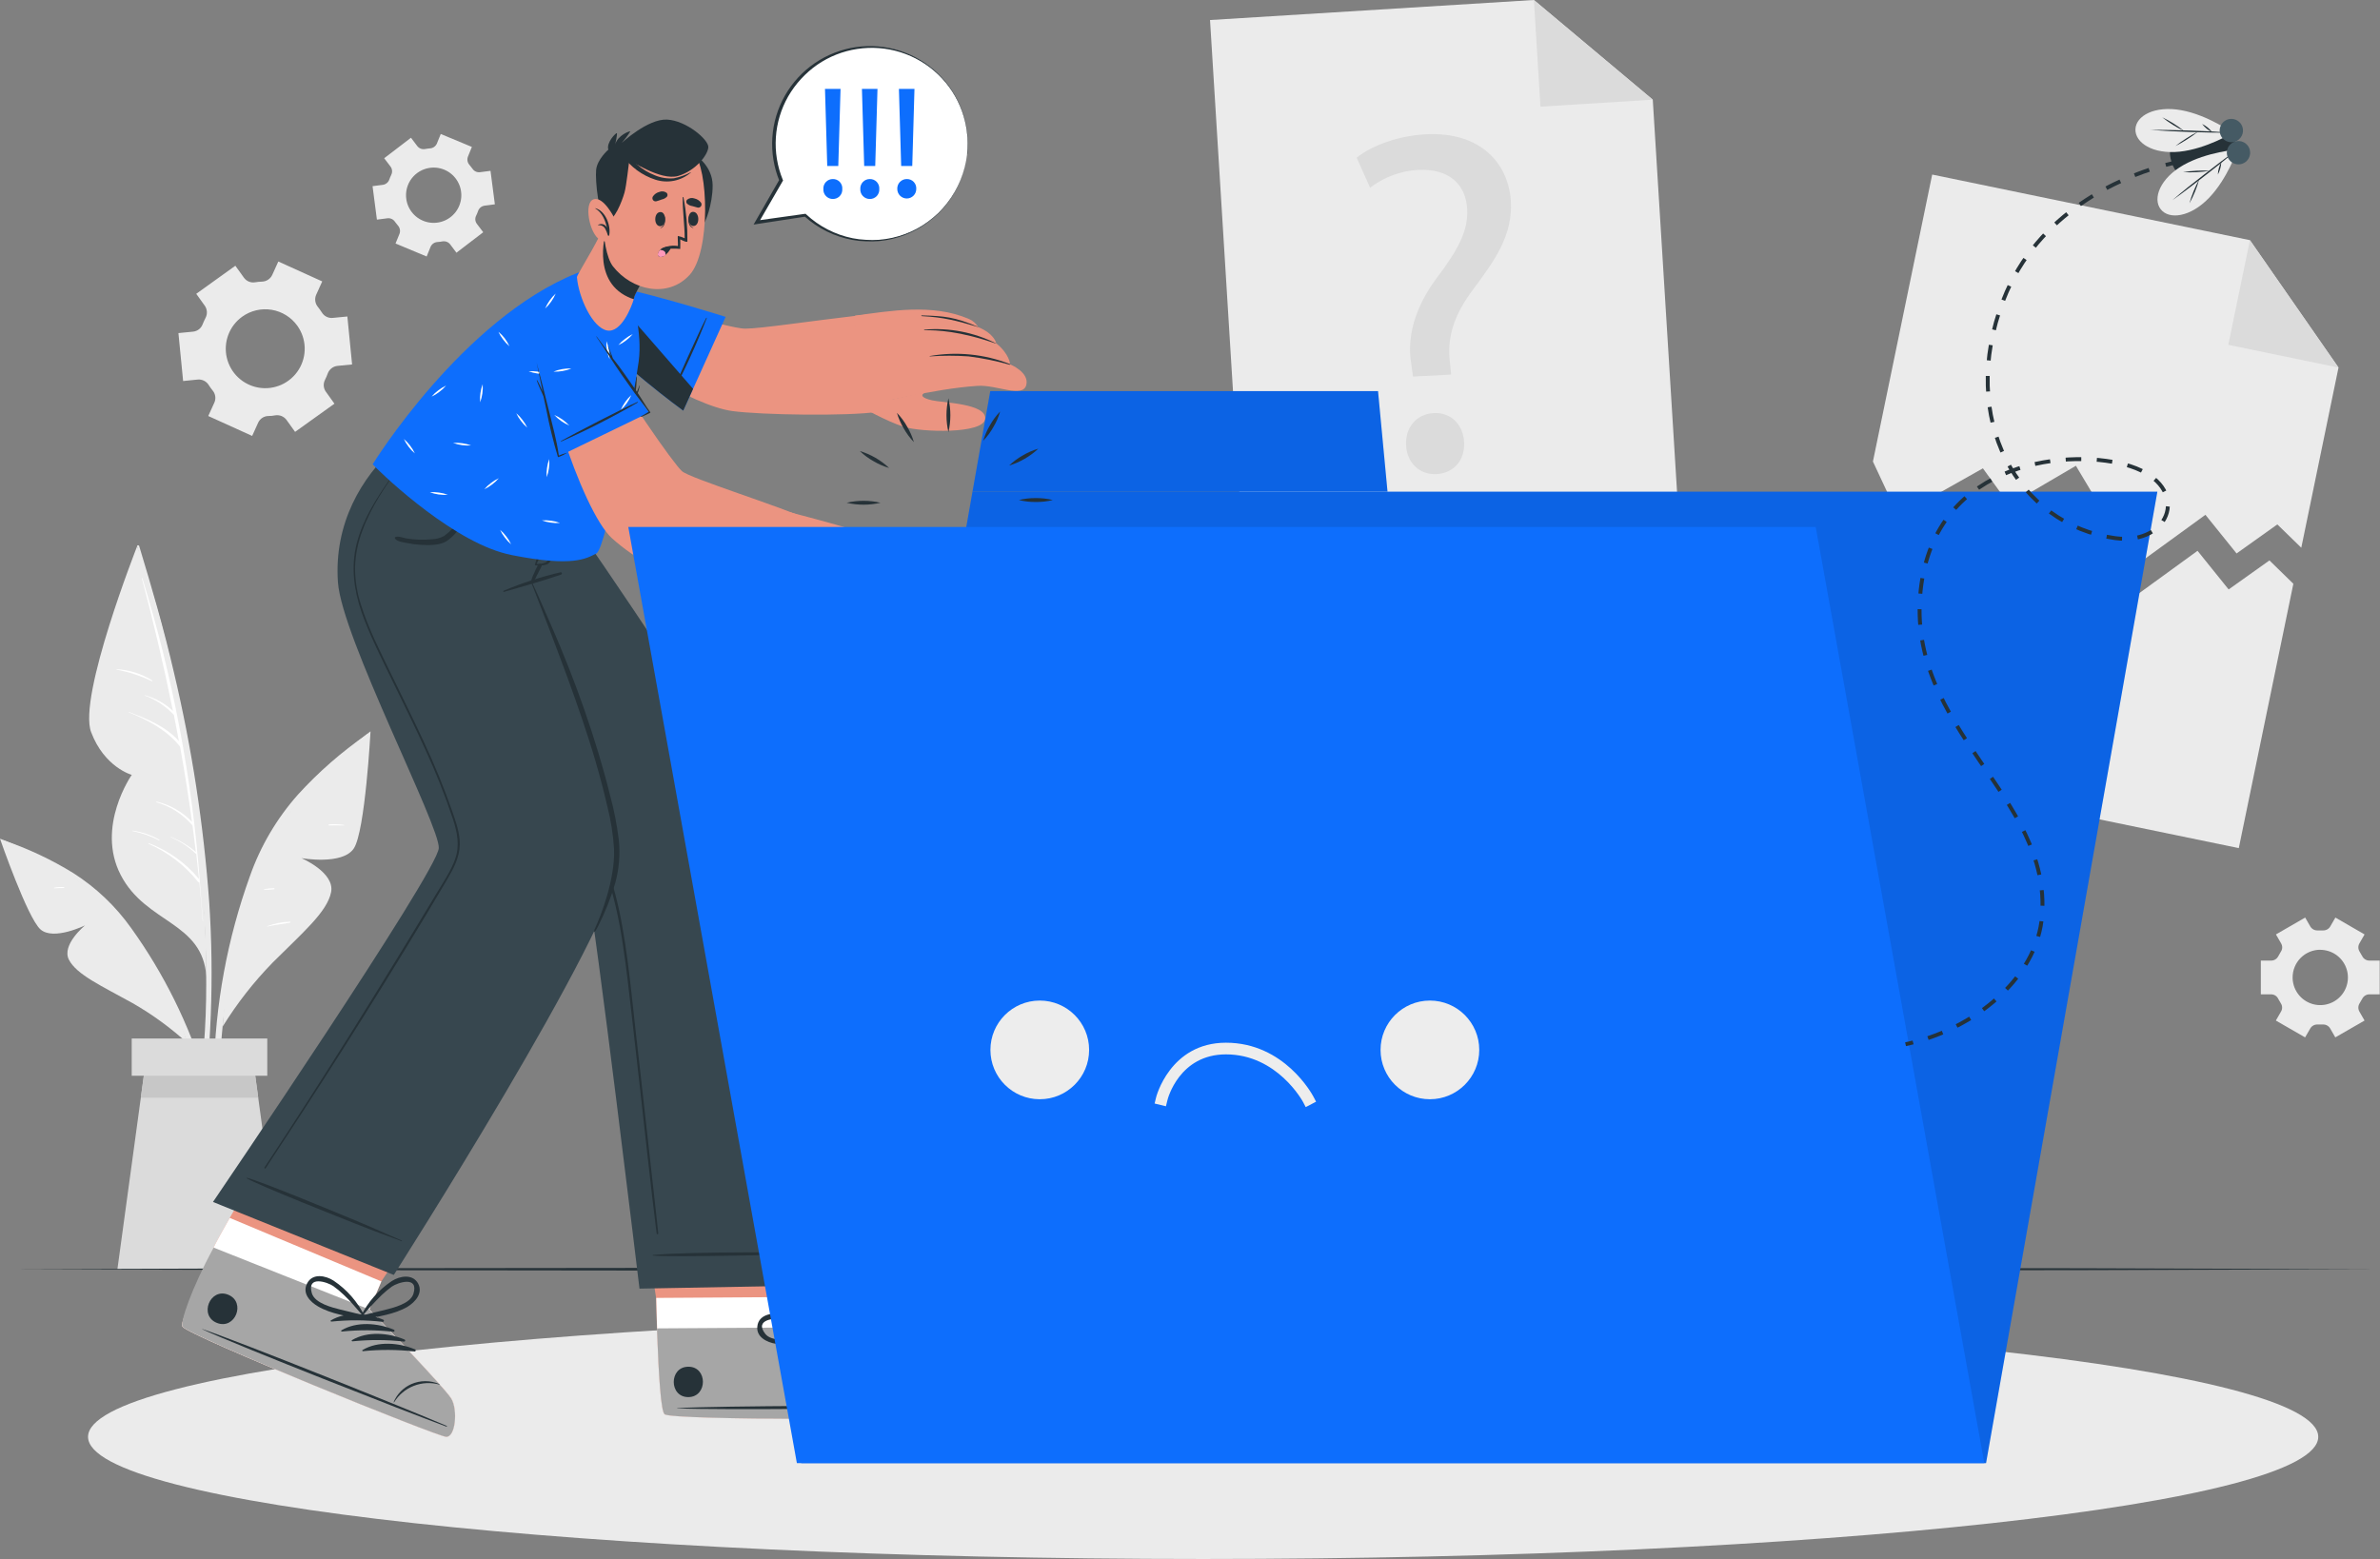 <svg width="612" height="401" viewBox="0 0 612 401" fill="none" xmlns="http://www.w3.org/2000/svg">
<rect x="0" y="0" width="612" height="401" fill="#808080" stroke="none"/>
<g clip-path="url(#clip0_2306_41746)">
<path d="M601.33 94.54L591.76 140.88L585.6 134.88L575.12 142.35L567.11 132.41L549.15 145.47L533.8 119.8L516.68 129.83L509.89 120.46L488.15 132.71L481.61 118.71L496.85 44.9L578.55 61.77L601.33 94.54Z" fill="#EBEBEB"/>
<path d="M578.55 61.77L601.33 94.54L572.99 88.69L578.55 61.77Z" fill="#DBDBDB"/>
<path d="M589.72 150.15L575.69 218.14L465.64 195.43L479.57 127.97L486.11 141.98L507.86 129.73L514.64 139.09L531.77 129.06L547.11 154.73L565.08 141.67L573.08 151.61L583.57 144.14L589.72 150.15Z" fill="#EBEBEB"/>
<path d="M432.21 142.18L320.06 149.12L311.15 5.15L394.43 0L425 25.64L432.21 142.18Z" fill="#EBEBEB"/>
<path d="M394.43 0L425 25.64L396.12 27.43L394.43 0Z" fill="#DBDBDB"/>
<path d="M363.34 96.86L362.9 93.62C361.77 86.89 363.61 79.36 369.46 71.48C374.73 64.48 377.6 59.48 377.28 53.81C376.92 47.41 372.67 43.37 364.76 43.69C360.239 43.925 355.897 45.529 352.31 48.29L348.86 40.55C352.86 37.31 359.86 34.9 366.51 34.55C380.94 33.74 387.96 42.28 388.51 51.81C388.99 60.34 384.57 66.76 378.95 74.24C373.79 81.07 372.1 86.71 372.83 93.08L373.14 96.34L363.34 96.86ZM361.56 114.58C361.3 109.94 364.25 106.5 368.64 106.25C373.03 106 376.23 109.1 376.49 113.74C376.73 118.13 374.04 121.68 369.4 121.94C365 122.19 361.81 119 361.56 114.58Z" fill="#DBDBDB"/>
<path d="M82.86 72.38L71.57 67.26L70 70.72C69.767 71.211 69.404 71.63 68.952 71.931C68.499 72.232 67.973 72.405 67.43 72.43C66.81 72.43 66.2 72.52 65.58 72.61C65.042 72.698 64.49 72.634 63.987 72.425C63.484 72.217 63.048 71.872 62.73 71.43L60.52 68.35L50.46 75.57L52.67 78.65C52.979 79.097 53.161 79.62 53.196 80.162C53.232 80.705 53.119 81.247 52.87 81.73C52.583 82.279 52.326 82.843 52.1 83.42C51.906 83.93 51.574 84.376 51.142 84.708C50.709 85.04 50.192 85.245 49.65 85.3L45.88 85.67L47.09 98L50.88 97.62C51.423 97.577 51.968 97.682 52.457 97.925C52.945 98.168 53.357 98.54 53.65 99C53.81 99.26 53.98 99.51 54.16 99.76C54.34 100.01 54.52 100.25 54.71 100.48C55.055 100.9 55.277 101.407 55.351 101.946C55.425 102.484 55.349 103.032 55.13 103.53L53.55 107L64.84 112.12L66.41 108.66C66.644 108.17 67.011 107.755 67.469 107.461C67.926 107.168 68.457 107.008 69 107C69.613 107 70.223 106.94 70.83 106.82C71.366 106.742 71.913 106.811 72.413 107.018C72.913 107.226 73.347 107.565 73.67 108L75.88 111.08L86 103.83L83.79 100.75C83.473 100.306 83.287 99.783 83.251 99.239C83.216 98.694 83.333 98.151 83.59 97.67C83.856 97.126 84.093 96.569 84.3 96C84.498 95.492 84.831 95.048 85.262 94.715C85.694 94.382 86.208 94.173 86.75 94.11L90.54 93.74L89.32 81.4L85.53 81.77C84.989 81.818 84.445 81.714 83.959 81.47C83.474 81.226 83.065 80.852 82.78 80.39C82.61 80.14 82.44 79.88 82.26 79.63C82.08 79.38 81.9 79.14 81.71 78.9C81.369 78.476 81.15 77.967 81.076 77.428C81.002 76.889 81.076 76.34 81.29 75.84L82.86 72.38ZM76.46 83.79C77.628 85.423 78.285 87.365 78.35 89.372C78.414 91.378 77.881 93.359 76.82 95.062C75.758 96.766 74.215 98.117 72.386 98.944C70.557 99.771 68.523 100.037 66.543 99.709C64.563 99.38 62.724 98.471 61.26 97.098C59.796 95.724 58.772 93.947 58.318 91.992C57.864 90.037 58 87.99 58.708 86.112C59.417 84.234 60.667 82.608 62.3 81.44C64.489 79.874 67.211 79.242 69.867 79.683C72.522 80.123 74.894 81.601 76.46 83.79Z" fill="#EBEBEB"/>
<path d="M592.76 236L585.24 240.34L586.57 242.64C586.766 242.969 586.864 243.347 586.852 243.73C586.839 244.113 586.717 244.484 586.5 244.8C586.264 245.165 586.047 245.542 585.85 245.93C585.68 246.271 585.419 246.557 585.096 246.759C584.773 246.96 584.4 247.068 584.02 247.07H581.36V255.75H584C584.383 255.746 584.759 255.853 585.084 256.057C585.408 256.26 585.667 256.553 585.83 256.9C586.027 257.284 586.244 257.658 586.48 258.02C586.697 258.336 586.819 258.707 586.832 259.09C586.844 259.473 586.746 259.851 586.55 260.18L585.22 262.49L592.74 266.82L594.08 264.51C594.274 264.182 594.555 263.915 594.893 263.739C595.23 263.562 595.61 263.483 595.99 263.51H596.63H597.27C597.65 263.483 598.03 263.562 598.367 263.739C598.704 263.915 598.986 264.182 599.18 264.51L600.51 266.82L608.03 262.49L606.7 260.18C606.511 259.846 606.418 259.467 606.432 259.084C606.447 258.701 606.567 258.329 606.78 258.01C607.01 257.65 607.23 257.28 607.43 256.89C607.6 256.549 607.861 256.263 608.184 256.061C608.507 255.86 608.879 255.752 609.26 255.75H611.92V247.07H609.26C608.879 247.068 608.507 246.96 608.184 246.759C607.861 246.557 607.6 246.271 607.43 245.93C607.23 245.54 607.01 245.17 606.78 244.81C606.567 244.493 606.446 244.123 606.432 243.741C606.418 243.36 606.511 242.982 606.7 242.65L608.03 240.34L600.53 236L599.2 238.31C599.002 238.635 598.72 238.899 598.384 239.075C598.047 239.251 597.669 239.333 597.29 239.31C597.08 239.31 596.87 239.31 596.65 239.31C596.43 239.31 596.22 239.31 596.01 239.31C595.629 239.334 595.249 239.254 594.91 239.078C594.572 238.902 594.288 238.636 594.09 238.31L592.76 236ZM596.65 244.3C598.056 244.302 599.429 244.721 600.597 245.503C601.765 246.286 602.675 247.397 603.212 248.696C603.748 249.995 603.888 251.425 603.612 252.803C603.337 254.182 602.659 255.448 601.664 256.441C600.669 257.434 599.402 258.111 598.023 258.384C596.644 258.658 595.215 258.516 593.917 257.978C592.618 257.439 591.508 256.528 590.727 255.359C589.947 254.19 589.53 252.816 589.53 251.41C589.527 250.474 589.71 249.546 590.066 248.681C590.423 247.815 590.947 247.028 591.609 246.366C592.27 245.704 593.056 245.178 593.921 244.82C594.786 244.462 595.714 244.279 596.65 244.28V244.3Z" fill="#EBEBEB"/>
<path d="M105.68 35.43L98.79 40.7L100.4 42.81C100.632 43.115 100.775 43.478 100.812 43.86C100.849 44.242 100.779 44.626 100.61 44.97C100.418 45.359 100.251 45.76 100.11 46.17C99.984 46.53 99.762 46.848 99.468 47.09C99.173 47.332 98.817 47.487 98.44 47.54L95.8 47.88L96.92 56.49L99.56 56.15C99.944 56.088 100.337 56.139 100.692 56.297C101.048 56.455 101.349 56.713 101.56 57.04C101.805 57.388 102.068 57.721 102.35 58.04C102.602 58.328 102.769 58.681 102.833 59.059C102.896 59.437 102.854 59.825 102.71 60.18L101.71 62.63L109.71 65.97L110.71 63.5C110.861 63.148 111.106 62.846 111.418 62.625C111.731 62.404 112.098 62.275 112.48 62.25L113.12 62.19L113.75 62.09C114.12 62.02 114.502 62.053 114.855 62.185C115.207 62.318 115.517 62.544 115.75 62.84L117.37 65L124.26 59.73L122.65 57.61C122.413 57.309 122.267 56.947 122.23 56.566C122.192 56.185 122.265 55.801 122.44 55.46C122.631 55.071 122.798 54.67 122.94 54.26C123.066 53.901 123.288 53.584 123.583 53.344C123.878 53.104 124.233 52.95 124.61 52.9L127.25 52.55L126.13 43.94L123.49 44.28C123.106 44.342 122.712 44.291 122.357 44.133C122.002 43.975 121.701 43.717 121.49 43.39C121.245 43.042 120.981 42.709 120.7 42.39C120.448 42.102 120.28 41.749 120.217 41.371C120.153 40.993 120.196 40.605 120.34 40.25L121.34 37.79L113.34 34.46L112.34 36.92C112.189 37.27 111.943 37.572 111.63 37.791C111.318 38.01 110.951 38.138 110.57 38.16L109.93 38.23L109.3 38.33C108.929 38.4 108.546 38.366 108.193 38.232C107.84 38.097 107.531 37.868 107.3 37.57L105.68 35.43ZM110.61 43.16C112.003 42.981 113.418 43.218 114.676 43.843C115.934 44.467 116.979 45.449 117.679 46.667C118.38 47.884 118.704 49.282 118.611 50.683C118.518 52.084 118.012 53.427 117.157 54.541C116.301 55.655 115.136 56.491 113.806 56.943C112.476 57.395 111.043 57.444 109.685 57.082C108.328 56.721 107.109 55.965 106.181 54.911C105.252 53.857 104.657 52.552 104.47 51.16C104.343 50.231 104.402 49.286 104.643 48.38C104.884 47.474 105.302 46.624 105.873 45.88C106.444 45.137 107.156 44.513 107.969 44.046C108.782 43.58 109.68 43.278 110.61 43.16Z" fill="#EBEBEB"/>
<path d="M54.2 261.05C54.575 251.383 54.442 241.703 53.8 232.05C52.369 212.121 49.329 192.339 44.71 172.9C42.17 161.9 39.05 151.19 35.79 140.44C35.69 140.12 35.17 140.21 35.26 140.55C45.33 178.4 53.59 217.51 53 256.9C52.84 267.9 51.56 278.76 50.52 289.71C50.52 290.01 50.97 290.12 51.04 289.82C53.13 280.45 53.81 270.62 54.2 261.05Z" fill="#EBEBEB"/>
<path d="M35.26 140.51C35.26 140.51 20 179.21 23.43 188.3C26.86 197.39 33.88 199.3 33.88 199.3C33.88 199.3 24.55 212.62 31.07 225.11C37.59 237.6 52.07 237.01 53.07 251.17C53 251.21 53.84 192 35.26 140.51Z" fill="#EBEBEB"/>
<path d="M51.38 226.76C51.404 226.692 51.404 226.618 51.38 226.55C49.38 200.132 44.422 174.022 36.6 148.71C36.6 148.63 36.45 148.66 36.47 148.71C39.49 160.043 42.157 171.427 44.47 182.86C42.421 180.919 39.918 179.523 37.19 178.8C37.19 178.8 37.11 178.86 37.19 178.88C40.056 179.93 42.633 181.644 44.71 183.88C45.15 186.12 45.59 188.37 46 190.61C42.59 186.8 37.87 184.92 33.14 183.12C33.07 183.12 33.04 183.2 33.14 183.22C38.07 185.22 42.97 187.81 46.31 192.05C47.47 198.483 48.49 204.93 49.37 211.39C46.913 208.804 43.753 206.993 40.28 206.18C40.17 206.18 40.11 206.31 40.22 206.34C43.8 207.371 47.003 209.421 49.44 212.24L49.5 212.29C49.8 214.557 50.087 216.833 50.36 219.12C48.453 217.509 46.303 216.209 43.99 215.27C43.977 215.27 43.964 215.275 43.955 215.285C43.945 215.294 43.94 215.307 43.94 215.32C43.94 215.333 43.945 215.346 43.955 215.355C43.964 215.365 43.977 215.37 43.99 215.37C46.352 216.39 48.515 217.818 50.38 219.59C50.38 219.59 50.43 219.59 50.46 219.59C50.71 221.75 50.96 223.92 51.18 226.09C47.748 221.939 43.291 218.757 38.25 216.86C38.15 216.86 38.1 216.97 38.2 217.02C43.176 219.21 47.547 222.572 50.94 226.82C50.974 226.87 51.024 226.908 51.083 226.926C51.141 226.944 51.203 226.942 51.26 226.92C51.59 230.25 51.89 233.59 52.13 236.92C52.13 236.97 52.21 236.97 52.21 236.92C51.9 233.59 51.66 230.18 51.38 226.76Z" fill="white"/>
<path d="M39.13 175C36.381 173.279 33.239 172.288 30 172.12C29.92 172.12 29.92 172.22 30 172.24C33.116 172.824 36.142 173.816 39 175.19C39.15 175.25 39.24 175.05 39.13 175Z" fill="white"/>
<path d="M41 216C38.877 214.784 36.542 213.983 34.12 213.64C34.04 213.64 34.03 213.76 34.12 213.77C36.488 214.244 38.777 215.048 40.92 216.16C41 216.16 41.07 216 41 216Z" fill="white"/>
<path d="M94.28 188.93C87.833 193.39 81.912 198.566 76.63 204.36C71.183 210.491 66.981 217.624 64.26 225.36C58.455 241.469 55.327 258.42 55 275.54C54.805 285.023 55.714 294.497 57.71 303.77C57.726 303.837 57.768 303.896 57.826 303.934C57.884 303.971 57.955 303.985 58.023 303.972C58.091 303.959 58.151 303.921 58.192 303.865C58.232 303.808 58.249 303.739 58.24 303.67C55.758 287.31 55.852 270.661 58.52 254.33C61.14 238.33 65.25 220.9 75.43 207.89C80.97 200.81 87.88 195.23 94.71 189.47C95.11 189.17 94.65 188.67 94.28 188.93Z" fill="#EBEBEB"/>
<path d="M57.28 264C60.951 258.062 65.263 252.546 70.14 247.55C77.77 239.93 84.14 234.55 85.14 229.47C86.14 224.39 77.5 220.71 77.5 220.71C77.5 220.71 88.1 222.62 91 218.19C93.9 213.76 95.28 188.11 95.28 188.11C95.28 188.11 76.07 201.82 67.12 221C58.17 240.18 57.28 264 57.28 264Z" fill="#EBEBEB"/>
<path d="M88.41 212.17C87.145 211.992 85.865 211.948 84.59 212.04C84.561 212.048 84.535 212.066 84.516 212.09C84.497 212.115 84.487 212.144 84.487 212.175C84.487 212.206 84.497 212.235 84.516 212.26C84.535 212.284 84.561 212.302 84.59 212.31C85.85 212.31 87.12 212.26 88.38 212.31C88.391 212.319 88.403 212.324 88.417 212.326C88.43 212.329 88.444 212.327 88.457 212.323C88.47 212.318 88.481 212.31 88.49 212.3C88.499 212.29 88.505 212.278 88.508 212.264C88.511 212.251 88.511 212.237 88.507 212.224C88.503 212.211 88.495 212.199 88.486 212.19C88.476 212.18 88.464 212.174 88.451 212.17C88.437 212.167 88.423 212.167 88.41 212.17Z" fill="white"/>
<path d="M74.59 237.06C72.562 237.109 70.559 237.512 68.67 238.25C68.67 238.25 68.67 238.35 68.67 238.33C70.67 237.87 72.6 237.68 74.58 237.33C74.606 237.319 74.628 237.3 74.644 237.277C74.66 237.254 74.669 237.226 74.67 237.198C74.671 237.17 74.664 237.142 74.65 237.118C74.636 237.093 74.615 237.073 74.59 237.06Z" fill="white"/>
<path d="M70.45 228.46C69.608 228.456 68.767 228.533 67.94 228.69C67.924 228.696 67.911 228.706 67.902 228.719C67.893 228.733 67.888 228.749 67.888 228.765C67.888 228.781 67.893 228.797 67.902 228.811C67.911 228.824 67.924 228.834 67.94 228.84C68.778 228.89 69.62 228.85 70.45 228.72C70.484 228.72 70.517 228.706 70.542 228.682C70.566 228.658 70.58 228.624 70.58 228.59C70.58 228.556 70.566 228.522 70.542 228.498C70.517 228.474 70.484 228.46 70.45 228.46Z" fill="white"/>
<path d="M1 216.16C7.247 218.279 13.235 221.097 18.85 224.56C24.671 228.267 29.721 233.065 33.72 238.69C42.131 250.394 48.569 263.396 52.78 277.18C55.129 284.808 56.579 292.685 57.1 300.65C57.096 300.704 57.074 300.755 57.036 300.794C56.999 300.833 56.949 300.857 56.896 300.863C56.842 300.869 56.788 300.856 56.743 300.826C56.698 300.796 56.665 300.752 56.65 300.7C54.879 286.882 50.947 273.428 45 260.83C39.17 248.48 31.82 235.33 20.58 227.15C14.46 222.7 7.58 219.79 0.72 216.71C0.647 216.673 0.592 216.608 0.566 216.53C0.541 216.453 0.548 216.368 0.585 216.295C0.622 216.222 0.687 216.167 0.764 216.142C0.842 216.116 0.927 216.123 1 216.16Z" fill="#EBEBEB"/>
<path d="M48.29 268.37C43.95 264.4 39.185 260.922 34.08 258C26.14 253.59 19.69 250.69 17.72 246.84C15.75 242.99 21.88 238 21.88 238C21.88 238 13.78 242 10.42 239.06C7.06 236.12 0 215.72 0 215.72C0 215.72 18.71 222.38 30.39 235.86C42.07 249.34 48.29 268.37 48.29 268.37Z" fill="#EBEBEB"/>
<path d="M16.44 228.18C15.6 228.12 14.756 228.17 13.93 228.33C13.84 228.33 13.87 228.49 13.93 228.48C14.76 228.39 15.57 228.42 16.39 228.4C16.419 228.407 16.45 228.401 16.475 228.385C16.5 228.37 16.518 228.344 16.525 228.315C16.532 228.286 16.526 228.255 16.51 228.23C16.494 228.205 16.469 228.187 16.44 228.18Z" fill="white"/>
<path d="M72.42 326.45H30.19L36.21 282.34L37.75 271.03H64.86L66.4 282.34L72.42 326.45Z" fill="#DBDBDB"/>
<path d="M66.4 282.34H36.21L37.75 271.03H64.86L66.4 282.34Z" fill="#C7C7C7"/>
<path d="M68.73 267.11H33.87V276.69H68.73V267.11Z" fill="#DBDBDB"/>
<path d="M3.34 326.45L79.35 326.2L155.36 326.12L307.38 325.95L459.4 326.11L535.41 326.2L611.42 326.45L535.41 326.69L459.4 326.78L307.38 326.94L155.36 326.78L79.35 326.69L3.34 326.45Z" fill="#263238"/>
<path d="M309.38 400.98C467.742 400.98 596.12 386.913 596.12 369.56C596.12 352.207 467.742 338.14 309.38 338.14C151.018 338.14 22.64 352.207 22.64 369.56C22.64 386.913 151.018 400.98 309.38 400.98Z" fill="#EBEBEB"/>
<path d="M242.63 364.35C240.3 365.14 173.49 365.35 170.93 363.78C169.93 363.17 169.36 353.45 168.93 341.67C168.84 339.13 168.77 336.5 168.71 333.83L163.29 298.2L207.96 297.91L212.17 333.55L212 341.39C212 341.39 237.62 352.75 240.24 354.8C242.86 356.85 245 363.56 242.63 364.35Z" fill="#EB9481"/>
<path d="M242.63 364.35C240.3 365.14 173.49 365.35 170.93 363.78C169.75 363.04 169.11 348.83 168.75 333.83L212.21 333.55L212.04 341.39C212.04 341.39 237.66 352.75 240.28 354.8C242.9 356.85 245 363.56 242.63 364.35Z" fill="white"/>
<path d="M242.63 364.35C240.3 365.14 173.49 365.35 170.93 363.78C169.93 363.17 169.36 353.45 168.93 341.67L212 341.39C212 341.39 237.62 352.75 240.24 354.8C242.86 356.85 245 363.56 242.63 364.35Z" fill="#A6A6A6"/>
<path d="M241.66 361.68C230.46 361.45 185.26 361.56 174.17 362.17C174.08 362.17 174.08 362.24 174.17 362.24C185.27 362.72 230.47 362.24 241.66 361.87C241.9 361.86 241.9 361.69 241.66 361.68Z" fill="#263238"/>
<path d="M236 352.41C234.755 352.382 233.517 352.613 232.365 353.088C231.214 353.563 230.173 354.272 229.31 355.17C227.74 356.775 226.852 358.925 226.83 361.17C226.83 361.24 226.95 361.24 226.96 361.17C227.332 358.956 228.408 356.922 230.03 355.371C231.652 353.819 233.732 352.833 235.96 352.56C235.98 352.565 236.001 352.563 236.019 352.552C236.037 352.542 236.05 352.525 236.055 352.505C236.06 352.485 236.058 352.464 236.047 352.446C236.037 352.428 236.02 352.415 236 352.41Z" fill="#263238"/>
<path d="M216.39 342.49C211.91 342.49 206.72 344.05 203.94 347.72C203.84 347.86 204.04 348.02 204.17 347.95C208.082 345.877 212.206 344.23 216.47 343.04C216.536 343.022 216.593 342.98 216.63 342.923C216.668 342.866 216.683 342.797 216.673 342.73C216.663 342.662 216.629 342.6 216.577 342.556C216.525 342.512 216.458 342.489 216.39 342.49Z" fill="#263238"/>
<path d="M219.86 343.83C215.37 343.78 210.18 345.38 207.41 349.06C207.3 349.2 207.5 349.35 207.64 349.28C211.551 347.214 215.671 345.571 219.93 344.38C219.995 344.362 220.052 344.321 220.089 344.265C220.126 344.209 220.142 344.142 220.134 344.075C220.125 344.008 220.093 343.946 220.043 343.901C219.992 343.856 219.928 343.831 219.86 343.83Z" fill="#263238"/>
<path d="M223.32 345.17C218.84 345.12 213.65 346.72 210.87 350.4C210.77 350.54 210.97 350.69 211.1 350.62C215.014 348.554 219.138 346.911 223.4 345.72C223.466 345.702 223.523 345.66 223.561 345.603C223.598 345.546 223.613 345.477 223.603 345.41C223.594 345.342 223.559 345.28 223.507 345.236C223.455 345.192 223.389 345.169 223.32 345.17Z" fill="#263238"/>
<path d="M226.79 346.5C222.3 346.5 217.11 348.06 214.34 351.73C214.23 351.88 214.44 352.03 214.57 351.96C218.481 349.885 222.605 348.239 226.87 347.05C226.936 347.032 226.993 346.99 227.031 346.933C227.068 346.876 227.083 346.807 227.074 346.74C227.064 346.672 227.029 346.61 226.977 346.566C226.925 346.522 226.859 346.499 226.79 346.5Z" fill="#263238"/>
<path d="M177 351.53C172 351.53 172 359.37 177 359.34C182 359.31 182 351.49 177 351.53Z" fill="#263238"/>
<path d="M221.19 330.51C218.92 328.64 216.06 330.51 214.67 332.45C212.358 335.858 210.979 339.813 210.67 343.92C210.668 343.938 210.671 343.957 210.677 343.974C210.684 343.992 210.694 344.007 210.708 344.02C210.721 344.032 210.738 344.042 210.755 344.047C210.773 344.052 210.792 344.053 210.81 344.05C210.828 344.134 210.867 344.213 210.921 344.28C210.976 344.347 211.045 344.4 211.124 344.435C211.203 344.47 211.289 344.486 211.375 344.482C211.461 344.477 211.545 344.453 211.62 344.41C214.8 342.19 218.48 340.21 220.89 337.08C222.26 335.26 223.34 332.29 221.19 330.51ZM215.73 340.06C214.19 341.19 212.6 342.24 211.1 343.42C211.9 341.19 212.59 338.93 213.61 336.77C214.082 335.735 214.623 334.732 215.23 333.77C216.23 332.29 220.59 328.52 221.05 333.4C221.31 336.06 217.56 338.71 215.73 340.06Z" fill="#263238"/>
<path d="M199.51 345.63C203.41 346.21 207.44 345.09 211.27 344.48C211.353 344.458 211.43 344.417 211.495 344.361C211.559 344.304 211.61 344.233 211.642 344.153C211.674 344.073 211.687 343.987 211.68 343.902C211.672 343.816 211.645 343.733 211.6 343.66C211.615 343.649 211.627 343.634 211.635 343.618C211.643 343.601 211.647 343.583 211.647 343.565C211.647 343.547 211.643 343.529 211.635 343.512C211.627 343.496 211.615 343.481 211.6 343.47C208.523 340.732 204.782 338.846 200.75 338C198.39 337.56 195.05 338.2 194.75 341.13C194.39 343.89 197.23 345.28 199.51 345.63ZM196.79 343.08C193.79 339.25 199.52 338.92 201.24 339.32C202.356 339.596 203.452 339.947 204.52 340.37C206.74 341.22 208.81 342.37 210.93 343.43C209.03 343.61 207.16 343.96 205.27 344.21C203 344.51 198.47 345.2 196.79 343.08Z" fill="#263238"/>
<path d="M97.7 133.47C97.7 133.47 149.57 221.71 151 227.9C153.13 237.42 164.44 331.44 164.44 331.44L218.44 330.44C218.44 330.44 209.14 247.55 200.33 220.24C193.99 200.57 148.21 135.33 148.21 135.33L97.7 133.47Z" fill="#37474F"/>
<path d="M213.47 322.19C205.72 322.14 178.25 321.83 167.93 322.79C167.85 322.79 167.86 322.93 167.93 322.94C171.48 323.45 205.71 322.65 213.46 322.41C213.475 322.411 213.489 322.408 213.503 322.404C213.516 322.399 213.529 322.391 213.54 322.381C213.55 322.372 213.559 322.36 213.565 322.347C213.571 322.334 213.575 322.319 213.575 322.305C213.576 322.291 213.574 322.276 213.569 322.263C213.564 322.249 213.556 322.236 213.547 322.226C213.537 322.215 213.525 322.206 213.512 322.2C213.499 322.194 213.485 322.191 213.47 322.19Z" fill="#263238"/>
<path d="M106.55 141.57C109.95 146.9 113.55 152.12 117.01 157.4C120.47 162.68 124 168 127.37 173.31C134.21 183.977 140.877 194.713 147.37 205.52C150.537 210.508 153.245 215.773 155.46 221.25C157.485 226.747 159.004 232.417 160 238.19C161.06 243.98 161.76 249.83 162.41 255.67C163.077 261.897 163.774 268.123 164.5 274.35C165.92 287.09 167.344 299.83 168.77 312.57C168.94 314.13 169.11 315.69 169.27 317.26C169.27 317.48 168.88 317.53 168.85 317.26C167.26 304.6 165.94 291.91 164.5 279.26C163.78 272.947 163.064 266.637 162.35 260.33C161.68 254.46 161.04 248.59 160.13 242.75C159.295 236.996 158.025 231.313 156.33 225.75C154.466 219.986 151.964 214.449 148.87 209.24C142.62 198.45 136 187.85 129.38 177.24C122.76 166.63 116 156 109 145.51C108.14 144.22 107.27 142.93 106.37 141.66C106.31 141.56 106.49 141.46 106.55 141.57Z" fill="#263238"/>
<path d="M114.7 369.56C112.24 369.41 48.7 343.66 46.93 341.23C46.863 341.083 46.832 340.922 46.84 340.76C46.84 338.57 51.25 330.92 54.93 320.89C55.16 320.25 56.8 317.27 59.07 313.25C65.33 302.25 76.4 283.33 76.4 283.33L117.93 299.83L98.05 329.59L95 336.79C95 336.79 114.49 356.93 116.13 359.79C117.77 362.65 117.15 369.7 114.7 369.56Z" fill="#EB9481"/>
<path d="M114.7 369.56C112.24 369.41 48.7 343.66 46.93 341.23C46.863 341.083 46.832 340.922 46.84 340.76C46.84 338.57 51.25 330.92 54.93 320.89C55.16 320.25 56.8 317.27 59.07 313.25L98.07 329.59L95 336.79C95 336.79 114.49 356.93 116.13 359.79C117.77 362.65 117.15 369.7 114.7 369.56Z" fill="white"/>
<path d="M114.7 369.55C112.24 369.41 48.7 343.66 46.94 341.22C46.26 340.3 49.1 331.62 54.94 320.89L94.94 336.79C94.94 336.79 114.43 356.93 116.08 359.79C117.73 362.65 117.15 369.7 114.7 369.55Z" fill="#A6A6A6"/>
<path d="M114.8 366.72C104.51 362.3 62.57 345.44 52.06 341.85C51.97 341.85 51.95 341.85 52.06 341.92C62.17 346.52 104.24 363.04 114.76 366.92C115 367 115 366.81 114.8 366.72Z" fill="#263238"/>
<path d="M113 356C111.859 355.499 110.626 355.24 109.38 355.24C108.134 355.24 106.901 355.499 105.76 356C103.713 356.904 102.089 358.557 101.22 360.62C101.22 360.69 101.31 360.73 101.34 360.67C102.526 358.749 104.306 357.265 106.409 356.445C108.513 355.624 110.826 355.51 113 356.12C113 356.14 113.08 356 113 356Z" fill="#263238"/>
<path d="M98.57 339.44C94.441 337.72 89.02 337.26 85.07 339.62C84.921 339.71 85.07 339.93 85.201 339.92C89.603 339.463 94.043 339.486 98.441 339.99C98.506 339.99 98.57 339.968 98.621 339.928C98.673 339.887 98.709 339.831 98.724 339.767C98.739 339.703 98.732 339.636 98.704 339.577C98.677 339.517 98.629 339.469 98.57 339.44Z" fill="#263238"/>
<path d="M101.28 342C97.15 340.28 91.73 339.81 87.78 342.18C87.63 342.27 87.78 342.49 87.91 342.48C92.313 342.025 96.752 342.045 101.15 342.54C101.218 342.547 101.286 342.53 101.342 342.491C101.397 342.451 101.437 342.393 101.453 342.327C101.469 342.261 101.46 342.191 101.428 342.131C101.397 342.071 101.344 342.024 101.28 342Z" fill="#263238"/>
<path d="M104 344.52C99.86 342.8 94.44 342.33 90.49 344.7C90.34 344.79 90.49 345.01 90.62 345C95.023 344.545 99.462 344.565 103.86 345.06C103.929 345.072 104 345.057 104.059 345.019C104.118 344.981 104.16 344.922 104.178 344.854C104.195 344.786 104.187 344.714 104.154 344.653C104.121 344.591 104.066 344.543 104 344.52Z" fill="#263238"/>
<path d="M106.71 347.06C102.57 345.34 97.16 344.87 93.21 347.24C93.05 347.33 93.21 347.55 93.33 347.53C97.734 347.083 102.172 347.107 106.57 347.6C106.639 347.612 106.71 347.597 106.769 347.559C106.828 347.521 106.87 347.462 106.888 347.394C106.905 347.326 106.897 347.254 106.864 347.193C106.831 347.131 106.776 347.083 106.71 347.06Z" fill="#263238"/>
<path d="M58.66 333C53.99 331.14 51.09 338.4 55.78 340.26C60.47 342.12 63.34 334.9 58.66 333Z" fill="#263238"/>
<path d="M107.52 330.14C106.11 327.55 102.78 328.19 100.75 329.49C97.331 331.777 94.572 334.922 92.75 338.61C92.742 338.627 92.738 338.645 92.738 338.664C92.738 338.683 92.741 338.701 92.749 338.718C92.757 338.735 92.768 338.751 92.782 338.763C92.796 338.775 92.812 338.785 92.83 338.79C92.83 339.12 93.05 339.51 93.44 339.42C97.23 338.56 101.38 338.11 104.78 336.11C106.73 334.94 108.85 332.59 107.52 330.14ZM98.87 336.94C97.02 337.41 95.16 337.79 93.33 338.32C94.844 336.5 96.449 334.757 98.14 333.1C98.971 332.31 99.853 331.575 100.78 330.9C102.24 329.9 107.72 328.04 106.32 332.74C105.55 335.33 101.08 336.38 98.87 336.94Z" fill="#263238"/>
<path d="M81.75 336C85.15 338 89.3 338.47 93.08 339.34C93.47 339.43 93.73 339.04 93.7 338.71C93.718 338.706 93.734 338.698 93.748 338.686C93.763 338.675 93.774 338.661 93.781 338.644C93.789 338.628 93.793 338.61 93.793 338.592C93.793 338.574 93.788 338.556 93.78 338.54C91.964 334.84 89.205 331.684 85.78 329.39C83.78 328.09 80.43 327.39 79.01 330.02C77.59 332.65 79.76 334.84 81.75 336ZM80.19 332.62C78.8 327.92 84.27 329.78 85.72 330.8C86.651 331.47 87.534 332.205 88.36 333C90.11 334.63 91.59 336.47 93.16 338.25C91.33 337.7 89.47 337.32 87.62 336.85C85.42 336.3 81 335.23 80.19 332.64V332.62Z" fill="#263238"/>
<path d="M101.26 327.92L54.77 309.15C54.77 309.15 112.41 224.41 112.83 218.15C113.21 212.56 87.89 163.94 86.9 149.77C85.82 134.48 93.18 122.64 101.28 115.3L149.23 135.68C149.23 135.68 144.17 143.78 136.23 148.29C136.23 148.29 160.82 204.49 159.42 221.77C158.02 239.05 101.26 327.92 101.26 327.92Z" fill="#37474F"/>
<path d="M103.32 319.08C96.6 316.19 98.57 316.93 91.81 314.08C88.51 312.7 66.81 303.67 63.47 302.93C63.4 302.93 63.35 303.03 63.47 303.07C66.36 304.84 88.24 313.49 91.57 314.8C98.38 317.49 96.45 316.64 103.29 319.25C103.305 319.242 103.318 319.231 103.327 319.218C103.337 319.204 103.344 319.189 103.347 319.172C103.349 319.156 103.349 319.139 103.344 319.123C103.34 319.107 103.331 319.092 103.32 319.08Z" fill="#263238"/>
<path d="M144.09 147.21C139.098 148.37 134.214 149.953 129.49 151.94C129.456 151.957 129.43 151.987 129.415 152.022C129.401 152.057 129.399 152.097 129.412 152.133C129.424 152.169 129.448 152.2 129.481 152.219C129.514 152.239 129.552 152.246 129.59 152.24C134.49 150.8 139.47 149.47 144.29 147.78C144.328 147.767 144.362 147.746 144.392 147.72C144.421 147.694 144.445 147.662 144.462 147.626C144.479 147.59 144.489 147.551 144.492 147.512C144.494 147.472 144.488 147.432 144.475 147.395C144.462 147.358 144.442 147.323 144.415 147.294C144.389 147.264 144.357 147.24 144.321 147.223C144.285 147.206 144.246 147.196 144.207 147.193C144.167 147.191 144.128 147.197 144.09 147.21Z" fill="#263238"/>
<path d="M138.4 145.24C137.936 146.066 137.525 146.921 137.17 147.8C136.826 148.474 136.612 149.207 136.54 149.96C136.54 150.1 136.74 150.14 136.82 150.05C137.324 149.45 137.732 148.775 138.03 148.05C138.44 147.26 138.86 146.47 139.25 145.67C139.5 145.11 138.69 144.73 138.4 145.24Z" fill="#263238"/>
<path d="M139 140.73C139.3 139.99 139.59 139.25 139.9 138.52C140.21 137.79 140.6 137.02 140.9 136.24C140.9 136.12 141.14 136.24 141.09 136.32C140.79 137.06 140.6 137.85 140.37 138.61C140.14 139.37 139.88 140.13 139.63 140.89C139.16 142.3 138.63 143.7 137.98 145.06C138.768 145.104 139.554 144.967 140.28 144.66C141.017 144.199 141.587 143.516 141.91 142.71C142.33 141.89 142.72 141.04 143.15 140.22C143.682 139.338 144.127 138.407 144.48 137.44C144.48 137.32 144.72 137.44 144.67 137.52C144.02 139.574 143.166 141.557 142.12 143.44C141.67 144.17 141.32 144.93 140.5 145.22C139.613 145.47 138.683 145.531 137.77 145.4C137.65 145.4 137.51 145.4 137.55 145.23C137.959 143.707 138.443 142.205 139 140.73Z" fill="#263238"/>
<path d="M136.94 150.07C138.65 153.68 140.15 157.28 141.74 160.88C143.33 164.48 144.74 167.96 146.17 171.53C149.03 178.76 151.59 186.12 153.84 193.53C154.95 197.21 155.98 200.92 156.9 204.65C157.913 208.382 158.655 212.182 159.12 216.02C159.522 219.849 159.182 223.719 158.12 227.42C157.019 231.075 155.604 234.629 153.89 238.04C152.84 240.21 152.49 239.91 152.99 238.82C154.42 235.73 158.17 226.34 157.9 218.44C157.672 214.641 157.076 210.874 156.12 207.19C155.247 203.41 154.264 199.66 153.17 195.94C151.04 188.6 148.51 181.41 145.91 174.23C144.45 170.23 142.91 166.23 141.41 162.23C139.91 158.23 138.41 154.54 136.73 150.13C136.726 150.116 136.725 150.102 136.727 150.088C136.728 150.073 136.733 150.06 136.74 150.047C136.747 150.034 136.756 150.023 136.767 150.014C136.779 150.006 136.791 149.999 136.805 149.995C136.819 149.991 136.833 149.99 136.848 149.992C136.862 149.993 136.876 149.998 136.888 150.005C136.901 150.012 136.912 150.021 136.921 150.032C136.93 150.043 136.936 150.056 136.94 150.07Z" fill="#263238"/>
<path d="M101.65 138.13C102.48 137.82 103.65 138.34 104.49 138.48C105.579 138.66 106.678 138.77 107.78 138.81C108.871 138.843 109.964 138.807 111.05 138.7C112.144 138.668 113.215 138.384 114.18 137.87C115.765 136.717 117.121 135.279 118.18 133.63C119.448 131.952 120.493 130.117 121.29 128.17C121.29 128.06 121.5 128.17 121.46 128.25C121.11 129.37 120.85 130.49 120.46 131.58C120.027 132.603 119.512 133.59 118.92 134.53C117.955 136.418 116.531 138.034 114.78 139.23C112.85 140.33 110.37 140.23 108.22 140.14C106.973 140.064 105.733 139.897 104.51 139.64C103.63 139.46 102.15 139.32 101.59 138.54C101.564 138.511 101.544 138.476 101.533 138.438C101.522 138.4 101.519 138.36 101.524 138.321C101.53 138.282 101.544 138.245 101.566 138.212C101.588 138.179 101.617 138.151 101.65 138.13Z" fill="#263238"/>
<path d="M68 300.29C75.64 288.73 83.14 277.063 90.5 265.29C97.86 253.517 105.12 241.667 112.28 229.74C113.99 226.89 115.96 224.04 117.06 220.88C118.26 217.45 117.58 214.13 116.5 210.77C114.461 204.64 112.077 198.631 109.36 192.77C106.68 186.86 103.79 181.05 100.95 175.21C98.11 169.37 95.18 163.63 93 157.55C91 151.74 90.19 145.72 91.75 139.69C93.31 133.66 96.67 128.35 100.18 123.34C101.1 122.02 102.05 120.71 102.98 119.4C103.05 119.29 103.2 119.4 103.13 119.52C99.26 124.74 95.49 130.26 93.22 136.39C92.06 139.415 91.411 142.612 91.3 145.85C91.281 149.13 91.79 152.392 92.81 155.51C94.69 161.59 97.66 167.35 100.43 173.06C103.2 178.77 106.16 184.71 108.89 190.59C111.676 196.498 114.152 202.546 116.31 208.71C117.24 211.47 118.31 214.34 118.23 217.29C118.16 220.52 116.62 223.43 115.02 226.15C108.02 238.01 100.85 249.72 93.55 261.36C86.25 273 78.74 284.64 71.14 296.15L68.3 300.5C68.18 300.68 67.92 300.47 68 300.29Z" fill="#263238"/>
<path d="M151.89 81.73C156.22 91.24 178.09 104.33 188.33 105.73C195.69 106.73 218.07 107.09 225.74 105.92C234.74 104.55 227.86 80.29 222.55 80.92C207.95 82.63 195.55 84.53 191.65 84.53C186.89 84.53 161.14 76.26 158.04 75.1C150.44 72.25 149.44 76.35 151.89 81.73Z" fill="#EB9481"/>
<path d="M152 84.25C157.48 92.36 175.69 105.61 175.69 105.61L178.22 100.01L186.59 81.5C186.59 81.5 169.86 76.22 158.85 73.87C157.554 73.575 156.237 73.388 154.91 73.31C147.91 72.93 147.3 77.27 152 84.25Z" fill="#0D6EFD"/>
<path d="M152 84.25C157.48 92.36 175.69 105.61 175.69 105.61L178.22 100.01C171.43 92.13 160.94 80.18 154.91 73.31C147.91 72.93 147.3 77.27 152 84.25Z" fill="#263238"/>
<path d="M172.44 101.87C173.83 98.47 180.01 84.74 181.55 81.87C181.65 81.67 181.81 81.68 181.72 81.87C179.039 88.698 175.988 95.374 172.58 101.87C172.54 102 172.4 102 172.44 101.87Z" fill="#263238"/>
<path d="M219.87 81.18C228.75 80 239.74 78 249.05 82C250.097 82.413 250.975 83.167 251.54 84.14C255.74 85.84 256.2 88.33 256.2 88.33C259.63 91.11 259.75 93.72 259.75 93.72C259.75 93.72 264.67 95.72 263.92 98.95C263.1 102.51 256.36 98.95 251.46 99.24C240.21 99.93 224.46 104.06 221.21 104.59L219.87 81.18Z" fill="#EB9481"/>
<path d="M239.16 91.66C242.45 91.435 245.751 91.435 249.04 91.66C252.622 92.109 256.166 92.828 259.64 93.81C259.663 93.818 259.687 93.817 259.709 93.806C259.73 93.796 259.747 93.778 259.755 93.755C259.763 93.733 259.762 93.708 259.751 93.686C259.741 93.665 259.723 93.648 259.7 93.64C253.173 91.079 246.068 90.36 239.16 91.56C239 91.54 239 91.66 239.16 91.66Z" fill="#263238"/>
<path d="M237.76 84.93C240.99 84.93 246.67 85.09 256.17 88.4C256.17 88.4 256.23 88.4 256.17 88.35C250.478 85.47 244.096 84.234 237.74 84.78C237.56 84.79 237.54 84.93 237.76 84.93Z" fill="#263238"/>
<path d="M237.07 81.31C242.56 81.59 245.99 82.46 251.51 84.12C251.51 84.12 251.57 84.12 251.51 84.07C245.43 81.52 242.94 81.29 237.04 81.12C236.85 81.11 236.86 81.29 237.07 81.31Z" fill="#263238"/>
<path d="M238 100.9C236.57 101.57 236.92 102.33 239.65 102.96C242.38 103.59 253.73 103.78 253.33 107.73C252.93 111.68 236.92 111.19 232.45 109.79C227.98 108.39 221.25 104.56 221.25 104.56C224.34 104 231.82 102 238 100.9Z" fill="#EB9481"/>
<path d="M163.78 96.88C163.71 98.59 163.55 100.33 163.31 102.05L163.38 101.87C163.71 100.97 164.04 100.04 164.44 99.17C164.44 99.17 164.54 99.17 164.53 99.17C164.333 100.122 164.045 101.053 163.67 101.95C163.49 102.37 163.32 102.8 163.13 103.22C163.01 103.99 162.87 104.75 162.72 105.5C162.42 106.93 161.07 113.02 160.72 114.04C160.66 114.26 160.4 114.21 160.42 113.97C160.49 112.85 161.62 106.51 161.85 105.08C162.297 102.296 162.894 99.539 163.64 96.82C163.69 96.79 163.79 96.82 163.78 96.88Z" fill="#263238"/>
<path d="M153.36 142.34C150.69 143.72 147.25 145.85 131.75 142.8C130.75 142.6 129.81 142.36 128.83 142.07C114.3 137.7 96.83 120.61 95.83 119.41C95.83 119.41 118.92 81.98 148.45 70.21C152.1 68.76 158.14 71.56 161.45 75.05C162.64 76.3 165.23 85.48 164.24 92.92C163.25 100.36 156 141 153.36 142.34Z" fill="#0D6EFD"/>
<path d="M151.3 92.58C151.413 94.165 151.192 95.756 150.65 97.25C150.525 95.665 150.747 94.071 151.3 92.58Z" fill="white"/>
<path d="M141.23 118.07C141.294 118.86 141.267 119.656 141.15 120.44C141.053 121.227 140.861 121.999 140.58 122.74C140.511 121.95 140.538 121.154 140.66 120.37C140.761 119.584 140.952 118.812 141.23 118.07Z" fill="white"/>
<path d="M124.12 98.81C124.232 100.392 124.01 101.979 123.47 103.47C123.398 102.683 123.421 101.891 123.54 101.11C123.645 100.324 123.839 99.552 124.12 98.81Z" fill="white"/>
<path d="M157.89 116.78C157.954 117.57 157.927 118.366 157.81 119.15C157.713 119.933 157.521 120.702 157.24 121.44C157.171 120.653 157.198 119.861 157.32 119.08C157.421 118.294 157.613 117.522 157.89 116.78Z" fill="white"/>
<path d="M135.92 95.5C137.502 95.388 139.09 95.61 140.58 96.15C138.999 96.264 137.411 96.042 135.92 95.5Z" fill="white"/>
<path d="M116.5 113.92C118.082 113.809 119.669 114.03 121.16 114.57C119.578 114.684 117.99 114.462 116.5 113.92Z" fill="white"/>
<path d="M139.34 133.85C140.131 133.786 140.926 133.813 141.71 133.93C142.494 134.028 143.263 134.219 144 134.5C143.213 134.569 142.421 134.542 141.64 134.42C140.854 134.319 140.083 134.128 139.34 133.85Z" fill="white"/>
<path d="M110.51 126.61C111.297 126.546 112.089 126.573 112.87 126.69C113.657 126.786 114.429 126.978 115.17 127.26C113.589 127.372 112.001 127.15 110.51 126.61Z" fill="white"/>
<path d="M151.15 74.67C151.937 74.603 152.729 74.626 153.51 74.74C154.298 74.84 155.07 75.034 155.81 75.32C154.229 75.431 152.641 75.21 151.15 74.67Z" fill="white"/>
<path d="M145.5 81.05C144.471 82.256 143.192 83.222 141.75 83.88C142.264 83.28 142.845 82.74 143.48 82.27C144.101 81.782 144.779 81.372 145.5 81.05Z" fill="white"/>
<path d="M114.71 99.17C114.199 99.776 113.618 100.319 112.98 100.79C112.365 101.275 111.693 101.684 110.98 102.01C111.492 101.404 112.073 100.861 112.71 100.39C113.33 99.911 114.001 99.502 114.71 99.17Z" fill="white"/>
<path d="M153.16 107.36C152.649 107.966 152.068 108.509 151.43 108.98C150.811 109.459 150.14 109.868 149.43 110.2C149.942 109.594 150.522 109.051 151.16 108.58C151.778 108.099 152.449 107.689 153.16 107.36Z" fill="white"/>
<path d="M128.26 123C127.749 123.606 127.168 124.149 126.53 124.62C125.912 125.101 125.241 125.511 124.53 125.84C125.042 125.234 125.622 124.691 126.26 124.22C126.876 123.735 127.547 123.326 128.26 123Z" fill="white"/>
<path d="M162.7 85.93C162.198 86.534 161.627 87.078 161 87.55C160.385 88.036 159.714 88.446 159 88.77C159.512 88.164 160.092 87.621 160.73 87.15C161.339 86.671 162 86.261 162.7 85.93Z" fill="white"/>
<path d="M162.17 104.11C161.57 103.596 161.03 103.015 160.56 102.38C160.072 101.767 159.662 101.095 159.34 100.38C160.544 101.415 161.509 102.697 162.17 104.14V104.11Z" fill="white"/>
<path d="M106.68 116.62C106.075 116.112 105.531 115.535 105.06 114.9C104.583 114.279 104.174 113.608 103.84 112.9C104.446 113.408 104.989 113.985 105.46 114.62C105.941 115.239 106.35 115.91 106.68 116.62Z" fill="white"/>
<path d="M155.43 131.52C154.825 131.008 154.281 130.428 153.81 129.79C153.331 129.171 152.921 128.5 152.59 127.79C153.198 128.296 153.742 128.873 154.21 129.51C154.694 130.13 155.103 130.805 155.43 131.52Z" fill="white"/>
<path d="M131 89.07C130.395 88.558 129.851 87.978 129.38 87.34C128.899 86.722 128.49 86.051 128.16 85.34C128.762 85.83 129.305 86.387 129.78 87C130.264 87.642 130.673 88.336 131 89.07Z" fill="white"/>
<path d="M131.43 140C130.825 139.488 130.281 138.908 129.81 138.27C129.329 137.652 128.92 136.981 128.59 136.27C129.196 136.782 129.74 137.362 130.21 138C130.695 138.616 131.105 139.287 131.43 140Z" fill="white"/>
<path d="M135.58 110C134.978 109.492 134.438 108.914 133.97 108.28C133.484 107.665 133.074 106.994 132.75 106.28C133.352 106.792 133.893 107.372 134.36 108.01C134.846 108.621 135.256 109.29 135.58 110Z" fill="white"/>
<path d="M156.11 85C152.34 84.3 148.8 76.52 148.35 71.28C148.35 70.92 150.11 68.06 152.12 64.49C153.34 62.32 154.63 59.88 155.66 57.56C155.87 57.08 157.1 58.67 157.1 58.67L159.78 60.67L168.63 67.46C166.524 69.993 164.734 72.774 163.3 75.74C163.159 76.061 163.051 76.396 162.98 76.74C162.977 76.793 162.977 76.847 162.98 76.9C162.43 78.9 159.74 85.69 156.11 85Z" fill="#EB9481"/>
<path d="M163 76.8C162.998 76.853 162.998 76.907 163 76.96C162.475 76.81 161.963 76.616 161.47 76.38C151.71 71.84 156 58.85 156 58.85L159.8 60.73L168.65 67.52C166.544 70.053 164.754 72.834 163.32 75.8C163.179 76.121 163.072 76.456 163 76.8Z" fill="#263238"/>
<path d="M178.8 39.85C178.8 39.85 183.22 42.66 183.25 47.66C183.28 52.66 181.25 57.55 180.83 57.72C180.41 57.89 178.8 39.85 178.8 39.85Z" fill="#263238"/>
<path d="M156.82 42.44C154.16 47.7 154.3 64.24 157.62 68.51C162.44 74.69 171.72 76.82 177.33 70.71C182.76 64.78 182.2 43.22 178.33 39.2C172.7 33.29 160.76 34.68 156.82 42.44Z" fill="#EB9481"/>
<path d="M170.94 55.7C170.94 55.7 170.85 55.7 170.86 55.8C170.92 56.93 170.8 58.23 169.79 58.63V58.69C171 58.48 171.18 56.76 170.94 55.7Z" fill="#263238"/>
<path d="M169.91 54.54C168.09 54.45 168.03 58.09 169.72 58.18C171.41 58.27 171.43 54.62 169.91 54.54Z" fill="#263238"/>
<path d="M177.11 55.66C177.11 55.66 177.2 55.71 177.2 55.76C177.14 56.88 177.27 58.18 178.29 58.57V58.64C177 58.44 176.88 56.72 177.11 55.66Z" fill="#263238"/>
<path d="M178.14 54.49C179.95 54.39 180.04 58.03 178.36 58.13C176.68 58.23 176.62 54.59 178.14 54.49Z" fill="#263238"/>
<path d="M168.77 51.77C169.248 51.638 169.718 51.481 170.18 51.3C170.705 51.205 171.184 50.938 171.54 50.54C171.626 50.392 171.661 50.221 171.642 50.052C171.622 49.882 171.548 49.724 171.43 49.6C171.159 49.396 170.838 49.268 170.5 49.229C170.163 49.191 169.821 49.243 169.51 49.38C168.834 49.553 168.249 49.974 167.87 50.56C167.789 50.699 167.751 50.858 167.76 51.019C167.769 51.179 167.825 51.333 167.921 51.462C168.017 51.591 168.148 51.689 168.299 51.743C168.45 51.798 168.614 51.807 168.77 51.77Z" fill="#263238"/>
<path d="M179.4 53.39C178.927 53.283 178.46 53.153 178 53C177.473 52.93 176.984 52.688 176.61 52.31C176.515 52.169 176.469 52 176.48 51.83C176.49 51.66 176.557 51.498 176.67 51.37C176.929 51.151 177.241 51.006 177.575 50.948C177.909 50.89 178.253 50.922 178.57 51.04C179.252 51.186 179.857 51.578 180.27 52.14C180.355 52.278 180.398 52.437 180.394 52.599C180.389 52.761 180.338 52.918 180.245 53.05C180.153 53.183 180.024 53.286 179.873 53.346C179.723 53.407 179.559 53.422 179.4 53.39Z" fill="#263238"/>
<path d="M174.92 61.56C174.92 61.56 174.97 63.25 174.92 64.03C173.383 63.873 171.832 63.931 170.31 64.2C169.95 64.28 169.99 63.99 170.4 63.8C171.626 63.24 172.991 63.059 174.32 63.28C174.4 63.07 174.19 60.68 174.32 60.69C174.923 60.811 175.508 61.009 176.06 61.28C176.06 57.76 175.5 54.28 175.55 50.77C175.55 50.65 175.74 50.63 175.76 50.77C176.47 54.494 176.805 58.279 176.76 62.07C176.77 62.5 175.22 61.73 174.92 61.56Z" fill="#263238"/>
<path d="M172.67 63.43C172.272 64.479 171.532 65.363 170.57 65.94C169.06 66.56 168.57 65.19 170.09 63.94C170.886 63.534 171.78 63.358 172.67 63.43Z" fill="#263238"/>
<path d="M171.1 65.63C170.941 65.76 170.762 65.865 170.57 65.94C169.18 66.5 168.63 65.39 169.75 64.27C170.51 64.33 171.34 64.61 171.1 65.63Z" fill="#FF99BA"/>
<path d="M156.06 56.6C157.89 57.16 159.99 51.66 160.58 49.55C161.11 47.68 161.71 41.77 161.8 41.37C161.89 40.97 169.8 46.6 174.38 45.25C178.96 43.9 182.07 39.77 182.14 37.84C182.21 35.91 176.48 31.01 171.53 30.76C166.58 30.51 159.87 36.76 159.87 36.76C160.681 35.84 161.417 34.857 162.07 33.82C161.99 33.59 158.79 34.82 158.2 37.15C158.2 37.15 158.84 34.29 158.6 34.24C158.36 34.19 155.87 36.63 156.43 38.49C156.43 38.49 153.55 40.98 153.29 43.71C153.03 46.44 153.91 55.94 156.06 56.6Z" fill="#263238"/>
<path d="M177.66 44.29C176.292 45.022 174.822 45.547 173.3 45.85C171.593 46.003 169.875 45.728 168.3 45.05C166.737 44.428 165.285 43.556 164 42.47C162.85 41.52 161.82 40.38 160.59 39.53C160.28 39.32 159.93 39.76 160.12 40.05C162.176 42.943 165.107 45.099 168.48 46.2C170.047 46.715 171.721 46.813 173.338 46.485C174.954 46.157 176.458 45.414 177.7 44.33C177.7 44.33 177.68 44.28 177.66 44.29Z" fill="#263238"/>
<path d="M158 56.11C158 56.11 155.16 50.35 152.6 51.28C150.04 52.21 151.6 60.18 154.23 61.63C154.552 61.839 154.912 61.981 155.29 62.047C155.667 62.113 156.055 62.103 156.428 62.016C156.801 61.929 157.154 61.768 157.463 61.542C157.773 61.316 158.034 61.029 158.23 60.7L158 56.11Z" fill="#EB9481"/>
<path d="M153.08 53.55C153.08 53.55 153.02 53.6 153.08 53.62C154.9 54.71 155.64 56.67 156.08 58.62C155.999 58.407 155.871 58.215 155.708 58.057C155.544 57.898 155.348 57.777 155.133 57.702C154.918 57.627 154.689 57.599 154.463 57.621C154.236 57.644 154.017 57.715 153.82 57.83C153.76 57.83 153.82 57.95 153.82 57.94C154.178 57.886 154.544 57.943 154.867 58.104C155.191 58.265 155.458 58.522 155.63 58.84C155.918 59.377 156.146 59.943 156.31 60.53C156.37 60.71 156.7 60.67 156.67 60.46V60.41C157.1 58 155.7 54.21 153.08 53.55Z" fill="#263238"/>
<path d="M139.22 81.82C137.22 93.15 149.5 131.32 157.37 138.45C169.08 149.06 190.73 156.03 198.58 158.3C202 159.3 211.46 135.22 208 133.64C200.59 130.24 177.57 123.06 175.4 121.22C173.23 119.38 160 100.34 154.13 89.37C146.24 74.64 140.21 76.09 139.22 81.82Z" fill="#EB9481"/>
<path d="M202.17 131.52C202.17 131.52 212.39 134.12 218.98 136.14C222.66 137.26 228.8 139.75 231.13 141.82C234.61 144.9 247.19 160.03 243.59 163.16C240.33 165.99 231.17 151.62 231.17 151.62C231.17 151.62 241.69 165.31 237.17 167.99C232.65 170.67 224.43 153.07 224.43 153.07C224.43 153.07 234.92 167.37 229.79 169.4C225.91 170.94 217.59 155.4 217.59 155.4C217.59 155.4 226.53 167.75 222.59 169.5C218.25 171.43 209.68 157.58 209.68 157.58C198.96 160.35 192.68 157.28 188.55 154.58C187.53 153.93 202.17 131.52 202.17 131.52Z" fill="#EB9481"/>
<path d="M227.83 146.66C229.12 148.22 230.45 149.79 231.6 151.47C232.75 153.15 233.84 154.85 234.83 156.62C236.168 158.911 237.241 161.347 238.03 163.88C236.31 159.49 232.28 153.44 231.13 151.77C229.98 150.1 228.91 148.37 227.77 146.7C227.74 146.66 227.8 146.62 227.83 146.66Z" fill="#263238"/>
<path d="M221.72 150.7C223.94 152.46 228.59 159.01 230.38 163.39C230.46 163.58 230.38 163.56 230.25 163.39C228.84 161.22 223.17 152.82 221.67 150.73C221.64 150.71 221.69 150.68 221.72 150.7Z" fill="#263238"/>
<path d="M215.85 153.23C218.606 156.126 220.784 159.519 222.27 163.23C222.34 163.41 222.2 163.38 222.09 163.23C220.02 159.86 218.42 157.23 215.74 153.31C215.7 153.26 215.79 153.17 215.85 153.23Z" fill="#263238"/>
<path d="M150.35 82.66C141.22 69.74 135.76 74.53 137.59 88.55C139.31 101.66 143.9 117.27 143.9 117.27L166.9 106.11L150.35 82.66Z" fill="#0D6EFD"/>
<path d="M155.93 87.73C156.526 89.201 156.799 90.784 156.73 92.37C156.43 91.641 156.215 90.879 156.09 90.1C155.941 89.319 155.888 88.524 155.93 87.73Z" fill="white"/>
<path d="M142.3 95.59C143.769 94.996 145.347 94.72 146.93 94.78C146.203 95.088 145.44 95.306 144.66 95.43C143.882 95.569 143.09 95.622 142.3 95.59Z" fill="white"/>
<path d="M142.89 75.5C142.591 76.234 142.205 76.928 141.74 77.57C141.292 78.222 140.768 78.82 140.18 79.35C140.806 77.892 141.729 76.581 142.89 75.5Z" fill="white"/>
<path d="M162.33 101.62C161.711 103.081 160.787 104.394 159.62 105.47C159.919 104.736 160.305 104.042 160.77 103.4C161.219 102.748 161.742 102.15 162.33 101.62Z" fill="white"/>
<path d="M146.39 109.45C144.929 108.831 143.616 107.907 142.54 106.74C144.001 107.359 145.314 108.283 146.39 109.45Z" fill="white"/>
<path d="M153.41 86.54C154.64 88.23 155.91 89.89 157.17 91.54C156.85 90.7 156.57 89.86 156.33 88.99C156.33 88.99 156.33 88.99 156.39 88.99C156.64 89.66 156.93 90.31 157.17 90.99L157.53 91.99C157.561 92.055 157.588 92.122 157.61 92.19C158.61 93.48 159.61 94.78 160.53 96.1C161.66 97.68 162.75 99.28 163.85 100.88C164.95 102.48 166.06 104.47 167.25 106.07C167.36 106.21 165.25 107.07 165.01 107.19C164.77 107.31 164.67 107.1 164.89 107.04C165.11 106.98 166.79 105.93 166.81 105.91C165.71 104.3 164.44 102.81 163.29 101.23C162.14 99.65 161 98 159.89 96.44C157.64 93.2 155.58 89.84 153.34 86.59C153.32 86.54 153.38 86.5 153.41 86.54Z" fill="#263238"/>
<path d="M138.16 97.82C138.51 98.5 138.89 99.18 139.16 99.88L139.54 100.75C139.01 98.25 138.54 95.75 137.99 93.26C139.05 97.31 140.12 101.35 141.1 105.42C142.03 109.29 143.16 113.22 143.7 117.17C144.4 116.872 145.123 116.628 145.86 116.44C145.122 116.928 144.322 117.315 143.48 117.59C142.274 113.567 141.272 109.485 140.48 105.36C140.23 104.24 140 103.12 139.76 101.99C139.5 101.32 139.19 100.67 138.88 99.99C138.57 99.31 138.29 98.57 138.01 97.85C138.07 97.81 138.14 97.78 138.16 97.82Z" fill="#263238"/>
<path d="M144.27 113.42C147.47 111.61 160.84 104.69 163.83 103.42C164.04 103.33 164.15 103.42 163.94 103.55C157.595 107.24 151.052 110.579 144.34 113.55C144.26 113.58 144.18 113.47 144.27 113.42Z" fill="#263238"/>
<path d="M510.7 376.32H206.02L250.07 126.47H554.75L510.7 376.32Z" fill="#0D6EFD"/>
<path d="M354.35 100.59H254.64L250.07 126.47H356.79L354.35 100.59Z" fill="#0D6EFD"/>
<g opacity="0.1">
<path d="M510.7 376.32H206.02L250.07 126.47H554.75L510.7 376.32Z" fill="black"/>
<path d="M354.35 100.59H254.64L250.07 126.47H356.79L354.35 100.59Z" fill="black"/>
</g>
<path d="M243.88 111.15C243.214 108.285 243.214 105.305 243.88 102.44C244.547 105.305 244.547 108.285 243.88 111.15Z" fill="#263238"/>
<path d="M235 113.71C233.982 112.654 233.105 111.471 232.39 110.19C231.64 108.936 231.052 107.592 230.64 106.19C231.662 107.243 232.539 108.427 233.25 109.71C233.997 110.966 234.585 112.309 235 113.71Z" fill="#263238"/>
<path d="M228.62 120.36C227.219 119.951 225.875 119.366 224.62 118.62C223.337 117.908 222.154 117.031 221.1 116.01C223.913 116.858 226.49 118.347 228.63 120.36H228.62Z" fill="#263238"/>
<path d="M226.41 129.31C223.548 129.977 220.572 129.977 217.71 129.31C220.572 128.643 223.548 128.643 226.41 129.31Z" fill="#263238"/>
<path d="M229 138.17C227.948 139.188 226.768 140.065 225.49 140.78C224.235 141.527 222.891 142.115 221.49 142.53C222.543 141.509 223.727 140.631 225.01 139.92C226.261 139.171 227.602 138.583 229 138.17Z" fill="#263238"/>
<path d="M235.62 144.57C235.215 145.973 234.63 147.317 233.88 148.57C233.168 149.853 232.291 151.036 231.27 152.09C231.681 150.688 232.269 149.343 233.02 148.09C233.736 146.813 234.61 145.63 235.62 144.57Z" fill="#263238"/>
<path d="M244.58 146.78C244.929 148.203 245.096 149.665 245.08 151.13C245.101 152.595 244.933 154.058 244.58 155.48C244.221 154.058 244.053 152.596 244.08 151.13C244.058 149.665 244.226 148.202 244.58 146.78Z" fill="#263238"/>
<path d="M253.44 144.22C254.458 145.272 255.335 146.452 256.05 147.73C256.798 148.984 257.382 150.328 257.79 151.73C255.783 149.586 254.294 147.01 253.44 144.2V144.22Z" fill="#263238"/>
<path d="M259.83 137.57C261.233 137.974 262.578 138.559 263.83 139.31C265.111 140.024 266.294 140.902 267.35 141.92C265.946 141.513 264.602 140.925 263.35 140.17C262.071 139.456 260.889 138.582 259.83 137.57Z" fill="#263238"/>
<path d="M262 128.61C263.423 128.261 264.885 128.093 266.35 128.11C267.819 128.088 269.284 128.256 270.71 128.61C269.285 128.969 267.819 129.137 266.35 129.11C264.885 129.132 263.422 128.963 262 128.61Z" fill="#263238"/>
<path d="M259.48 119.75C260.536 118.732 261.719 117.854 263 117.14C264.252 116.389 265.597 115.804 267 115.4C264.854 117.41 262.274 118.899 259.46 119.75H259.48Z" fill="#263238"/>
<path d="M252.83 113.36C253.238 111.958 253.823 110.614 254.57 109.36C255.285 108.079 256.162 106.896 257.18 105.84C256.776 107.243 256.191 108.588 255.44 109.84C254.726 111.121 253.848 112.304 252.83 113.36Z" fill="#263238"/>
<path d="M510.25 376.32H204.91L161.56 135.54H466.9L510.25 376.32Z" fill="#0D6EFD"/>
<path d="M267.37 282.73C274.379 282.73 280.06 277.049 280.06 270.04C280.06 263.032 274.379 257.35 267.37 257.35C260.362 257.35 254.68 263.032 254.68 270.04C254.68 277.049 260.362 282.73 267.37 282.73Z" fill="#EDEDED"/>
<path d="M367.69 282.73C374.698 282.73 380.38 277.049 380.38 270.04C380.38 263.032 374.698 257.35 367.69 257.35C360.682 257.35 355 263.032 355 270.04C355 277.049 360.682 282.73 367.69 282.73Z" fill="#EDEDED"/>
<path d="M335.76 284.75L335.06 283.42C335 283.3 328.44 271.19 315.25 271.19C303.25 271.19 300.25 282.6 300.17 283.08L299.81 284.54L296.9 283.83L297.25 282.38C297.25 282.24 300.83 268.19 315.25 268.19C330.25 268.19 337.42 281.47 337.72 282.03L338.42 283.36L335.76 284.75Z" fill="#EDEDED"/>
<path d="M490 268.58C490.65 268.44 491.3 268.29 491.94 268.12" stroke="#263238" stroke-miterlimit="10"/>
<path d="M495.77 267C511.07 261.83 523.88 249.8 525.08 235.74C527.74 204.74 489.99 187.62 493.89 151.79C497.61 117.62 533.45 115.18 547.82 119.91C563.69 125.12 558.25 140.38 543.88 138.41C519 135 503.31 107.91 515.14 77.19C524 54.23 546 45.58 555 42.94" stroke="#263238" stroke-miterlimit="10" stroke-dasharray="4 4"/>
<path d="M556.9 42.41C558.13 42.09 558.84 41.95 558.84 41.95" stroke="#263238" stroke-miterlimit="10"/>
<path d="M574.7 36.43C572.15 28.53 555.07 31.37 558.4 41.69C561.73 52.01 577.25 44.33 574.7 36.43Z" fill="#263238"/>
<path d="M549.11 33.24C549.24 29.78 554.06 27.11 560.88 28.34C567.7 29.57 574.11 34.16 574.11 34.16C574.11 34.16 567.37 38.29 560.49 39.01C553.61 39.73 549 36.73 549.11 33.24Z" fill="#EBEBEB"/>
<path d="M574.11 34.16C570.57 34.16 567.04 34.07 563.51 33.96C559.98 33.85 556.44 33.67 552.91 33.38C556.45 33.38 559.99 33.48 563.52 33.59C567.05 33.7 570.59 33.88 574.11 34.16Z" fill="#263238"/>
<path d="M556 30.17C558.013 31.13 559.908 32.318 561.65 33.71C560.646 33.231 559.671 32.693 558.73 32.1C557.783 31.51 556.872 30.866 556 30.17Z" fill="#263238"/>
<path d="M565.23 33.84C564.321 34.559 563.373 35.226 562.39 35.84C561.423 36.471 560.421 37.049 559.39 37.57C560.298 36.849 561.246 36.181 562.23 35.57C563.197 34.938 564.199 34.361 565.23 33.84Z" fill="#263238"/>
<path d="M566.26 31.88C566.761 32.128 567.234 32.429 567.67 32.78C568.108 33.138 568.501 33.547 568.84 34C568.337 33.755 567.864 33.453 567.43 33.1C566.991 32.742 566.599 32.333 566.26 31.88Z" fill="#263238"/>
<path d="M555.61 53.82C557.74 56.55 563.21 55.9 568.02 50.91C572.83 45.92 575.35 38.45 575.35 38.45C575.35 38.45 567.47 39.05 561.46 42.45C555.45 45.85 553.47 51.07 555.61 53.82Z" fill="#EBEBEB"/>
<path d="M575.35 38.45C572.47 40.45 569.67 42.66 566.86 44.82C564.05 46.98 561.3 49.18 558.61 51.48C561.49 49.48 564.29 47.27 567.09 45.11C569.89 42.95 572.65 40.74 575.35 38.45Z" fill="#263238"/>
<path d="M563 52.3C563.534 51.328 564.012 50.327 564.43 49.3C564.855 48.274 565.216 47.221 565.51 46.15C564.975 47.121 564.498 48.123 564.08 49.15C563.655 50.176 563.294 51.229 563 52.3Z" fill="#263238"/>
<path d="M568.33 43.91C567.164 43.845 565.996 43.845 564.83 43.91C563.664 43.964 562.502 44.087 561.35 44.28C562.516 44.345 563.684 44.345 564.85 44.28C566.017 44.227 567.179 44.103 568.33 43.91Z" fill="#263238"/>
<path d="M570.31 44.89C570.575 44.398 570.783 43.878 570.93 43.34C571.077 42.801 571.165 42.248 571.19 41.69C570.921 42.18 570.713 42.7 570.57 43.24C570.418 43.778 570.331 44.332 570.31 44.89Z" fill="#263238"/>
<path d="M574.7 36.43C574.135 36.613 573.529 36.625 572.957 36.464C572.386 36.302 571.875 35.974 571.49 35.523C571.105 35.071 570.863 34.515 570.794 33.925C570.725 33.335 570.832 32.738 571.103 32.21C571.374 31.681 571.795 31.245 572.314 30.956C572.832 30.667 573.425 30.538 574.017 30.587C574.609 30.635 575.173 30.858 575.638 31.227C576.103 31.596 576.449 32.095 576.63 32.66C576.873 33.416 576.806 34.237 576.444 34.944C576.082 35.65 575.455 36.185 574.7 36.43Z" fill="#455A64"/>
<path d="M576.54 42.13C575.975 42.313 575.369 42.325 574.797 42.163C574.226 42.002 573.715 41.675 573.33 41.223C572.945 40.771 572.702 40.215 572.634 39.625C572.565 39.035 572.672 38.438 572.943 37.91C573.213 37.381 573.635 36.945 574.154 36.656C574.672 36.367 575.265 36.238 575.857 36.287C576.449 36.335 577.013 36.558 577.478 36.927C577.943 37.296 578.288 37.795 578.47 38.36C578.712 39.116 578.645 39.937 578.284 40.644C577.922 41.35 577.295 41.885 576.54 42.13Z" fill="#455A64"/>
<path d="M248.69 39.59C248.212 44.184 246.467 48.555 243.649 52.215C240.831 55.874 237.05 58.678 232.73 60.313C228.411 61.948 223.721 62.35 219.186 61.473C214.651 60.597 210.449 58.477 207.05 55.35L194.58 57.18L200.82 46.4C199.385 42.89 198.771 39.099 199.023 35.315C199.274 31.532 200.386 27.855 202.273 24.566C204.16 21.277 206.772 18.462 209.911 16.334C213.049 14.207 216.632 12.823 220.386 12.289C224.14 11.755 227.967 12.085 231.575 13.252C235.182 14.42 238.476 16.395 241.205 19.028C243.934 21.66 246.027 24.881 247.324 28.444C248.621 32.007 249.088 35.819 248.69 39.59Z" fill="white"/>
<path d="M248.69 39.59C248.221 44.181 246.49 48.552 243.69 52.22C242.994 53.135 242.239 54.003 241.43 54.82C240.602 55.619 239.724 56.364 238.8 57.05C236.964 58.438 234.945 59.566 232.8 60.4C230.647 61.237 228.389 61.776 226.09 62C224.939 62.1 223.783 62.12 222.63 62.06C221.472 62.035 220.318 61.915 219.18 61.7C214.585 60.858 210.315 58.752 206.85 55.62L207.14 55.71L194.69 57.62L193.78 57.76L194.24 56.96L200.44 46.16V46.59C198.985 43.05 198.357 39.225 198.603 35.406C198.849 31.586 199.963 27.873 201.86 24.549C203.756 21.225 206.386 18.377 209.549 16.223C212.712 14.068 216.325 12.662 220.112 12.114C223.9 11.565 227.763 11.887 231.407 13.056C235.052 14.225 238.382 16.209 241.144 18.858C243.906 21.508 246.027 24.752 247.347 28.344C248.667 31.937 249.15 35.783 248.76 39.59H248.69ZM248.69 39.59C249.094 35.834 248.63 32.036 247.333 28.489C246.036 24.941 243.941 21.739 241.21 19.13C238.479 16.521 235.184 14.574 231.581 13.44C227.978 12.306 224.163 12.015 220.43 12.59C216.734 13.145 213.215 14.537 210.14 16.66C207.091 18.794 204.545 21.569 202.68 24.79C200.838 28.019 199.754 31.624 199.51 35.333C199.265 39.042 199.867 42.758 201.27 46.2L201.36 46.42L201.24 46.62L195 57.4L194.56 56.74L207 55H207.17L207.29 55.12C210.624 58.236 214.757 60.365 219.23 61.27C220.344 61.492 221.474 61.629 222.61 61.68C223.745 61.76 224.885 61.76 226.02 61.68C228.297 61.505 230.538 61.014 232.68 60.22C234.827 59.438 236.848 58.347 238.68 56.98C239.599 56.299 240.477 55.564 241.31 54.78C242.121 53.97 242.88 53.108 243.58 52.2C246.416 48.55 248.185 44.185 248.69 39.59Z" fill="#263238"/>
<path d="M211.72 48.61C211.701 48.279 211.75 47.947 211.864 47.636C211.978 47.325 212.155 47.04 212.384 46.8C212.613 46.56 212.889 46.37 213.194 46.241C213.5 46.112 213.828 46.047 214.16 46.05C214.492 46.042 214.823 46.104 215.13 46.231C215.437 46.359 215.714 46.55 215.943 46.791C216.172 47.032 216.348 47.319 216.459 47.632C216.571 47.945 216.615 48.278 216.59 48.61C216.613 48.942 216.568 49.275 216.456 49.588C216.344 49.901 216.168 50.188 215.94 50.429C215.711 50.671 215.435 50.862 215.129 50.992C214.822 51.121 214.492 51.185 214.16 51.18C213.828 51.182 213.499 51.116 213.193 50.986C212.888 50.855 212.612 50.664 212.384 50.423C212.155 50.182 211.978 49.897 211.864 49.585C211.75 49.273 211.701 48.941 211.72 48.61ZM212.72 42.7L212.14 22.86H216.14L215.56 42.7H212.72Z" fill="#0D6EFD"/>
<path d="M221.22 48.61C221.202 48.279 221.252 47.948 221.367 47.638C221.482 47.327 221.659 47.043 221.887 46.803C222.116 46.564 222.391 46.373 222.696 46.244C223.001 46.114 223.329 46.048 223.66 46.05C223.993 46.041 224.325 46.101 224.633 46.228C224.941 46.355 225.22 46.546 225.45 46.787C225.68 47.028 225.856 47.315 225.968 47.629C226.08 47.944 226.125 48.278 226.1 48.61C226.124 48.943 226.078 49.276 225.965 49.59C225.853 49.904 225.676 50.191 225.446 50.433C225.217 50.675 224.939 50.866 224.632 50.995C224.324 51.123 223.993 51.186 223.66 51.18C223.328 51.182 222.999 51.116 222.693 50.986C222.388 50.855 222.112 50.664 221.884 50.423C221.655 50.182 221.478 49.897 221.364 49.585C221.25 49.273 221.201 48.941 221.22 48.61ZM222.22 42.7L221.64 22.86H225.64L225.06 42.7H222.22Z" fill="#0D6EFD"/>
<path d="M230.73 48.61C230.712 48.279 230.762 47.948 230.877 47.638C230.991 47.327 231.169 47.043 231.397 46.803C231.626 46.564 231.901 46.373 232.205 46.244C232.51 46.114 232.838 46.048 233.17 46.05C233.503 46.041 233.834 46.101 234.143 46.228C234.451 46.355 234.729 46.546 234.959 46.787C235.189 47.028 235.366 47.315 235.478 47.629C235.59 47.944 235.635 48.278 235.61 48.61C235.61 49.257 235.352 49.878 234.895 50.335C234.437 50.793 233.817 51.05 233.17 51.05C232.522 51.05 231.902 50.793 231.444 50.335C230.987 49.878 230.73 49.257 230.73 48.61ZM231.73 42.7L231.15 22.86H235.15L234.58 42.7H231.73Z" fill="#0D6EFD"/>
</g>
<defs>
<clipPath id="clip0_2306_41746">
<rect width="611.94" height="400.98" fill="white"/>
</clipPath>
</defs>
</svg>

